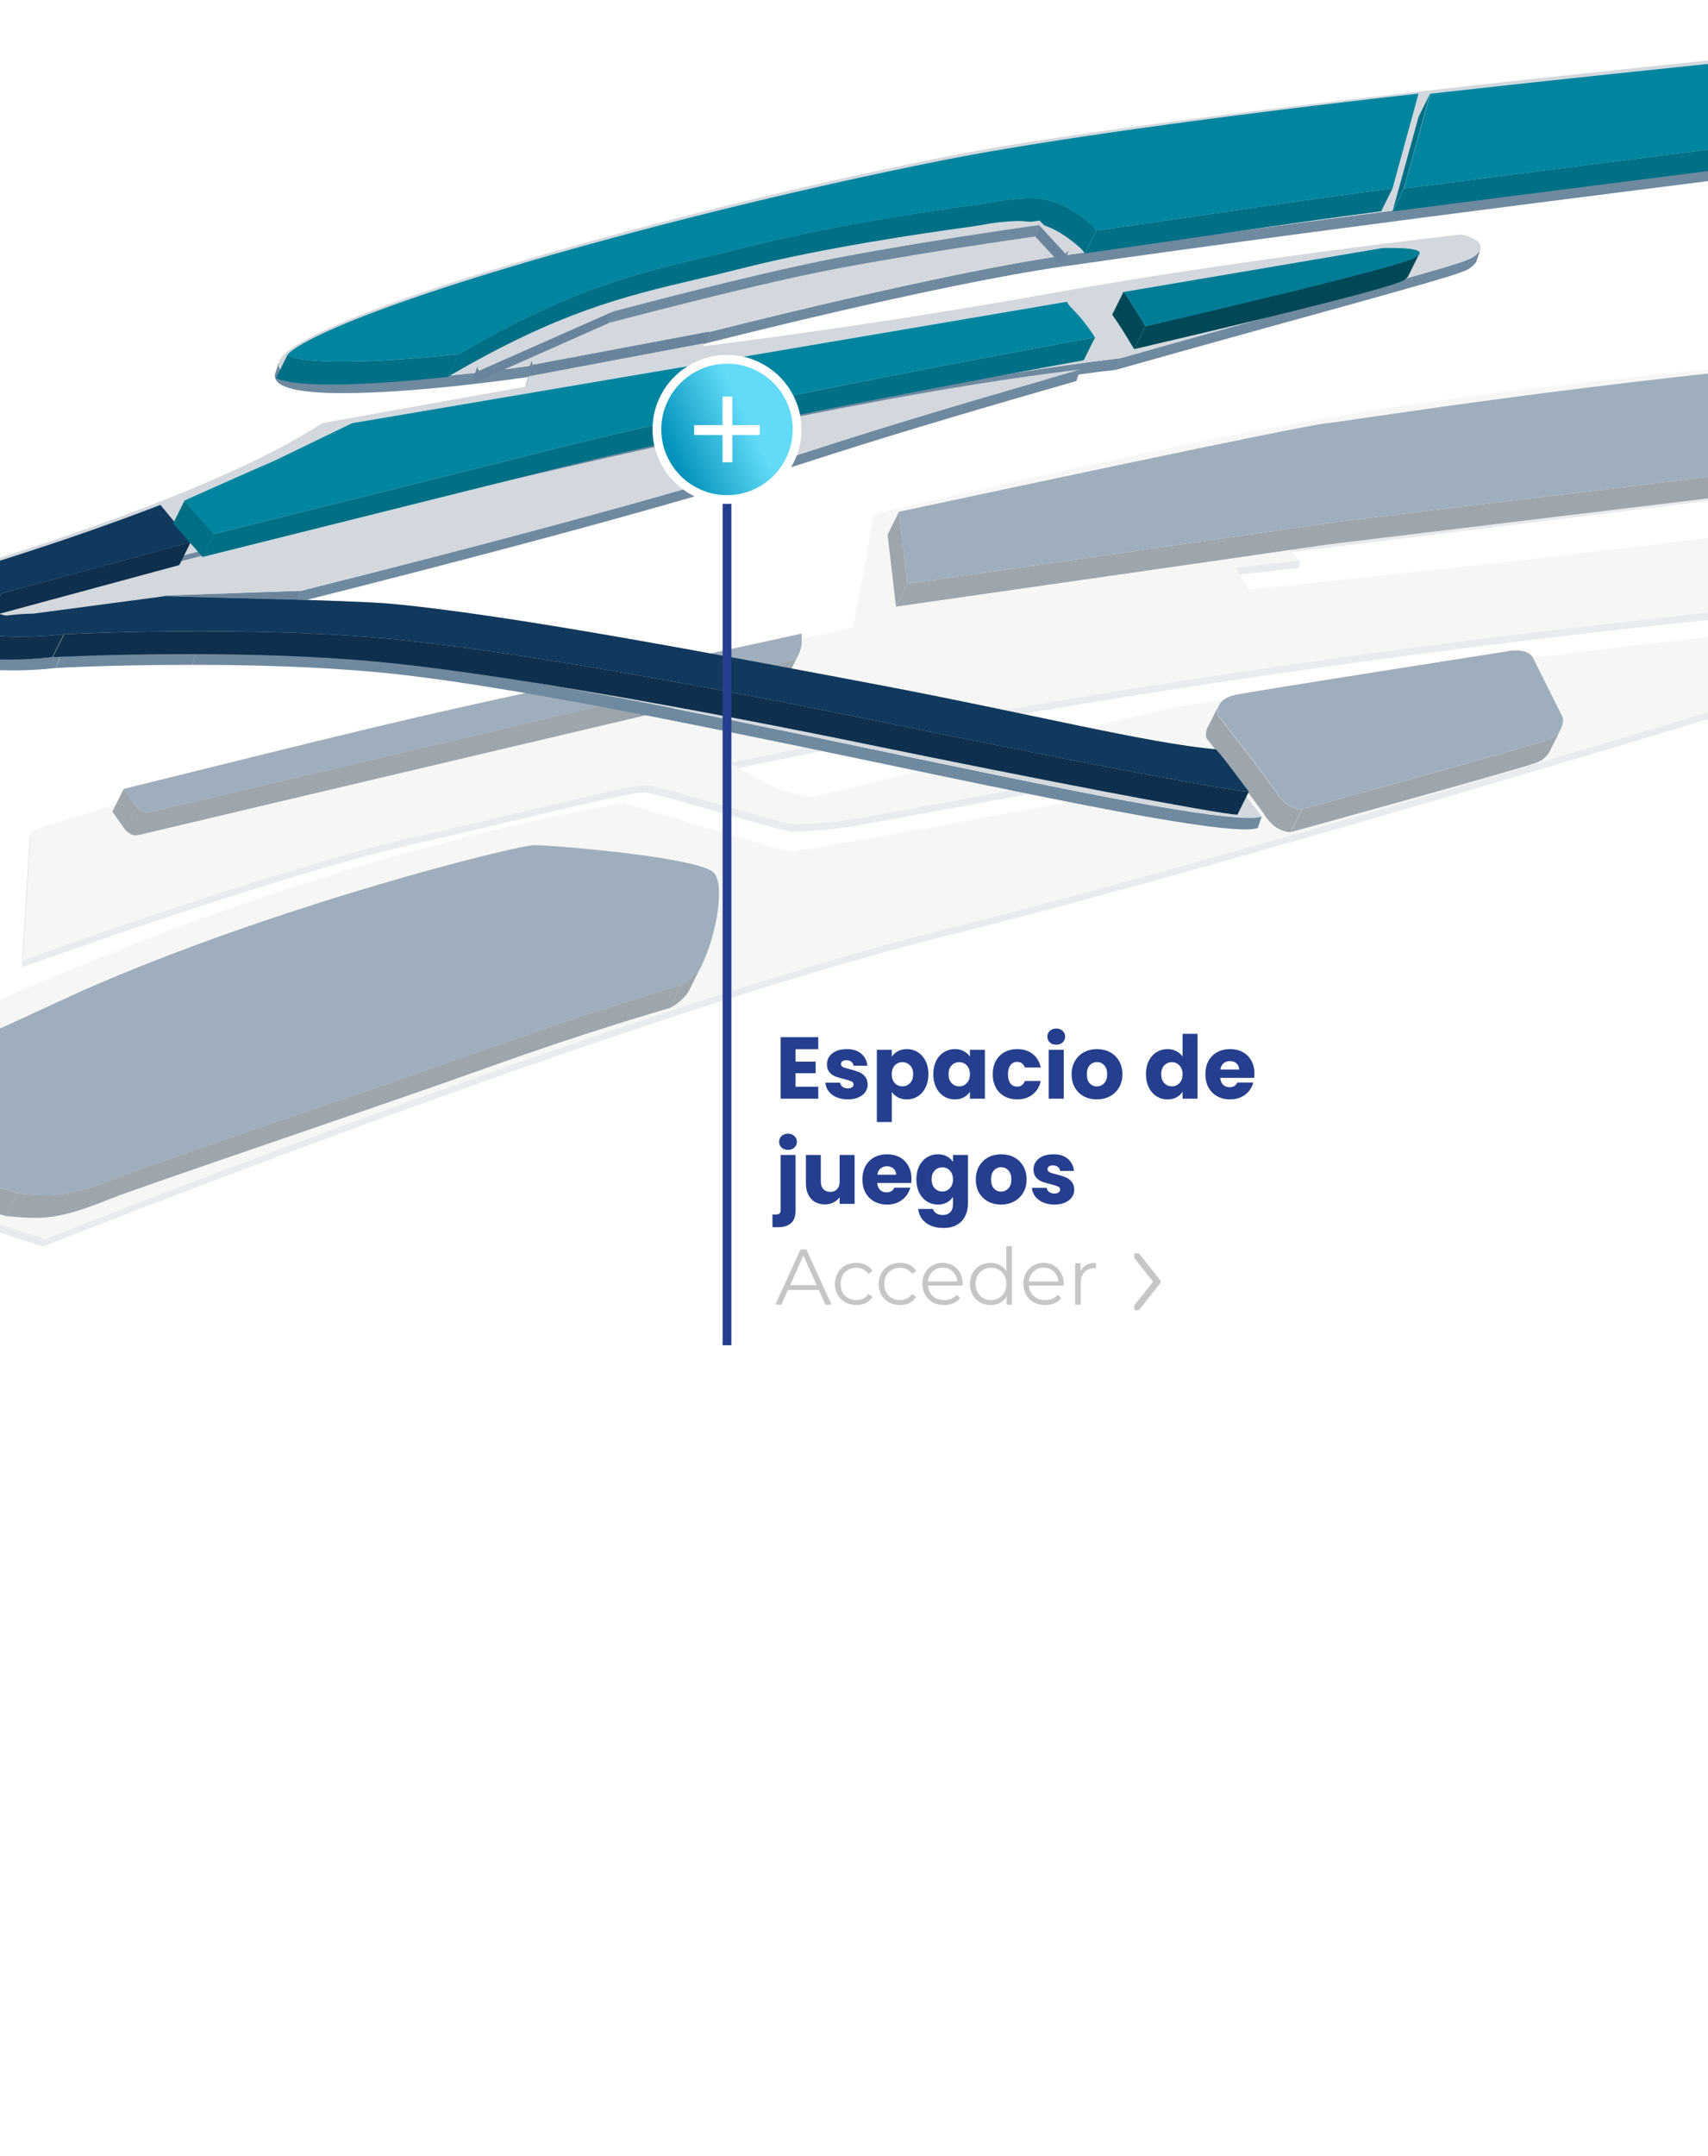 <svg width="390" height="492" viewBox="0 0 390 492" fill="none" xmlns="http://www.w3.org/2000/svg">
<rect width="390" height="492" fill="white"/>
<g clip-path="url(#clip0_343_75522)">
<g opacity="0.4">
<path d="M567.65 90.77L567.21 92.51L292.9 126.251L293.33 124.501L567.65 90.77Z" fill="#C5CDD5"/>
<path d="M296.9 127.851L296.46 129.591L281.77 131.291L282.21 129.551L296.9 127.851Z" fill="#C5CDD5"/>
<path d="M195.03 143.06L194.6 144.8L199.35 119.03L199.78 117.28L195.03 143.06Z" fill="#C5CDD5"/>
<path d="M603.84 118.12L603.4 119.87C599.34 120.67 522.29 135.87 496.56 135.87C494.782 135.907 493.004 135.78 491.25 135.49C487.89 135.029 484.499 134.842 481.11 134.93C444.85 134.93 332.11 145.59 227.26 164.05L227.69 162.31C332.51 143.85 445.28 133.19 481.54 133.19C484.933 133.097 488.328 133.284 491.69 133.75C493.442 134.031 495.216 134.155 496.99 134.12C522.73 134.12 599.78 118.95 603.84 118.12" fill="#C6CFD6"/>
<path d="M279.4 176.38L278.97 178.13L275.8 173.6L276.24 171.86L279.4 176.38Z" fill="#C5CDD5"/>
<path d="M227.69 162.28L227.26 164.02C195.7 169.58 167.54 175.51 166.05 175.82L166.49 174.07C167.97 173.76 196.13 167.84 227.69 162.28Z" fill="#C6CFD6"/>
<path d="M276.23 171.86L275.8 173.6C267.03 175.43 206.24 186.45 198.98 187.83L199.41 186.09C206.67 184.71 267.46 173.69 276.23 171.86" fill="#C6CFD6"/>
<path d="M199.41 186.09L198.98 187.83C193.045 188.991 187.025 189.66 180.98 189.83L181.41 188.08C187.455 187.914 193.476 187.245 199.41 186.08" fill="#C6CFD6"/>
<path d="M181.44 188.07L181.01 189.82C177.33 189.47 150.56 181.19 147.21 180.82L147.64 179.08C150.99 179.39 177.76 187.67 181.44 188.02" fill="#C6CFD6"/>
<path d="M431.45 149.841L431.02 151.591C423.92 153.781 289.19 195.411 216.26 213.531L216.69 211.781C289.62 193.671 424.36 152.031 431.45 149.841Z" fill="#C6CFD6"/>
<path d="M147.64 179.131L147.21 180.871C142.75 180.871 123.77 185.981 94.26 192.701L94.69 190.951C124.2 184.241 143.18 179.121 147.64 179.131Z" fill="#C6CFD6"/>
<path d="M5.38 219.031L4.95 220.771L6.75 191.311L7.18 189.561L5.38 219.031Z" fill="#C5CDD5"/>
<path d="M94.69 190.95L94.26 192.7C64.4 199.49 7.92 219.7 4.94 220.77L5.38 219.03C8.38 217.96 64.83 197.74 94.69 190.95Z" fill="#C6CFD6"/>
<path d="M216.69 211.78L216.26 213.53C143.33 231.64 16.44 281.87 9.76 284.53L10.2 282.78C16.88 280.14 143.76 229.91 216.69 211.78" fill="#C6CFD6"/>
<path d="M1152.4 59L1163.58 85.49C1152.26 85.92 937.08 94.14 884.2 96.27C831.32 98.4 615.2 117.14 603.84 118.12C599.78 118.92 522.73 134.12 496.99 134.12C495.216 134.155 493.442 134.032 491.69 133.75C488.328 133.284 484.933 133.097 481.54 133.19C445.28 133.19 332.54 143.85 227.69 162.31C196.13 167.87 167.97 173.79 166.49 174.1L177.11 179.82C179.55 180.78 182.089 181.467 184.68 181.87C188.68 181.87 249.22 165.43 268.13 161.52C285.29 157.97 416.5 140.82 442.91 140.82C445.83 140.82 447.47 141.02 447.53 141.49C448.64 143.66 432.31 149.56 431.45 149.87C424.36 152.06 289.62 193.7 216.69 211.81C143.76 229.92 16.88 280.16 10.2 282.81L-59.6 259.93C-58.6 259.11 -39.32 243.49 25.3 217.53C89.92 191.57 140.01 183.71 142.64 183.3C144.38 183.83 177.54 194 180.4 194.3C184.67 194.3 274.65 177.3 279.4 176.41L276.23 171.89C267.46 173.72 206.67 184.74 199.41 186.12C193.476 187.285 187.455 187.954 181.41 188.12C177.73 187.77 150.96 179.49 147.61 179.18C143.15 179.18 124.17 184.29 94.66 191C64.8 197.79 8.32 218 5.35 219.08L7.15 189.61C10.22 188.61 68.58 170.04 104.01 162.9C139.44 155.76 192.22 143.74 195.01 143.11L199.76 117.33C203.19 116.5 268.42 100.84 311.33 94.01C409.08 78.45 537.01 75.14 543.74 74.96C546.96 74.89 608.07 73.53 644.35 73.53C654.35 73.53 662.29 73.64 666.08 73.92C687.66 74 736.38 60.78 905.97 57.92C953.2 57.13 992.74 56.84 1025.36 56.84C1115.16 56.8 1150.54 58.89 1152.4 59ZM567.13 96.32L567.64 90.77L293.33 124.5L296.89 127.85L282.2 129.59L285.07 134.53C289.07 134.13 364.72 126.53 420.19 118.77C475.66 111.01 553.88 108.14 557.99 107.98L558.77 99.45L567.13 96.37" fill="#E7EAEB"/>
<path d="M10.2 282.771L9.77 284.521L-60.04 261.631L-59.6 259.891L10.2 282.771Z" fill="#C5CDD5"/>
<path d="M278.07 163.189L275.47 168.419C275.264 167.669 275.339 166.869 275.68 166.169L278.28 160.949C277.939 161.645 277.864 162.442 278.07 163.189" fill="#091F32"/>
<path d="M356.43 166.279L353.83 171.509L356.43 166.289V166.239" fill="#092034"/>
<path d="M356.41 166.329L353.81 171.549C353.144 172.755 352.042 173.66 350.73 174.079C346.73 175.599 297.29 189.189 294.73 189.899L297.33 184.669C299.93 183.959 349.33 170.369 353.33 168.849C354.64 168.433 355.742 167.531 356.41 166.329" fill="#091F32"/>
<path d="M297.29 184.67L294.69 189.9C294.02 189.9 291.05 189.72 288.69 185.9C287.51 183.96 276.04 169.17 275.43 168.39L278.03 163.16C278.64 163.94 290.12 178.73 291.3 180.67C293.62 184.46 296.59 184.67 297.25 184.67" fill="#091F32"/>
<path d="M346.17 148.44C347.74 148.44 349.59 148.83 350.25 150.55L356.87 163.79C356.87 163.97 357.38 167.34 353.33 168.85C349.28 170.36 299.89 183.96 297.33 184.67C296.67 184.67 293.7 184.49 291.38 180.67C290.2 178.73 278.72 163.94 278.11 163.16C278.11 162.99 277.11 159.65 282.11 158.57C285.93 157.75 340.88 149.15 343.77 148.7C344.557 148.522 345.363 148.434 346.17 148.44V148.44Z" fill="#0F3557"/>
<path d="M31.17 184.12L28.57 189.35L25.65 185.23L28.26 180L31.17 184.12Z" fill="#091E31"/>
<path d="M182.43 149.17L179.83 154.39L182.43 149.17Z" fill="#092034"/>
<path d="M182.41 149.21L179.81 154.43C179.618 154.854 179.33 155.227 178.969 155.52C178.608 155.813 178.184 156.019 177.73 156.12C174.64 156.79 52.55 185.59 32.64 190.33C32.075 190.488 31.495 190.585 30.91 190.62C30.626 190.614 30.345 190.56 30.08 190.46C29.51 190.181 28.992 189.805 28.55 189.35L31.15 184.12C31.591 184.576 32.109 184.952 32.68 185.23C32.949 185.33 33.233 185.384 33.52 185.39C34.102 185.36 34.679 185.262 35.24 185.1C55.13 180.41 177.24 151.57 180.31 150.9C180.764 150.799 181.188 150.593 181.549 150.3C181.91 150.007 182.198 149.634 182.39 149.21" fill="#091F32"/>
<path d="M183.04 144.59C183.04 144.87 183.66 150.19 180.33 150.93C177.27 151.6 55.15 180.44 35.26 185.13C34.7 185.292 34.123 185.389 33.54 185.42C33.253 185.414 32.969 185.36 32.7 185.26C32.13 184.981 31.612 184.606 31.17 184.15L28.25 180.03C49.88 174.72 81.4 166.73 104.09 161.66C128.76 156.1 164.54 148.72 183.04 144.59Z" fill="#0F3557"/>
<path d="M599.75 83.481L597.14 88.7C582.49 90.47 304.14 124.1 303.33 124.23C297.72 125.08 209.24 137.78 204.58 138.44L207.19 133.22C211.84 132.55 300.33 119.85 305.93 119C306.75 118.88 585.1 85.251 599.75 83.481" fill="#091F32"/>
<path d="M207.19 133.22L204.59 138.45L202.67 122.03L205.27 116.8L207.19 133.22Z" fill="#091E31"/>
<path d="M598.38 72.33C598.8 72.33 602.65 72.47 603.05 77.9C603.45 83.33 599.93 83.48 599.75 83.48C585.1 85.25 306.75 118.88 305.93 119C300.33 119.85 211.84 132.55 207.19 133.22L205.26 116.8C209.94 115.8 298.79 96.74 303.12 96.57C305.28 96.48 365.07 86.74 430.34 81.36C510.27 74.78 593.98 72.46 598.38 72.33Z" fill="#0F3557"/>
<path d="M159.97 220.76L157.37 225.99L159.97 220.77" fill="#092034"/>
<path d="M159.96 220.78L157.36 226C156.17 228.33 153.13 230 152.97 230L155.57 224.77C155.73 224.69 158.77 223.06 159.96 220.77" fill="#091F32"/>
<path d="M155.57 224.81L152.97 230.04C152.04 230.31 134.45 235.32 111.69 243.5C88.93 251.68 31.69 270.95 25.41 273.5C16.83 276.98 12.51 277.93 7.89 277.93C5.89 277.93 3.89 277.75 1.37 277.52L3.97 272.3C6.45 272.53 8.5 272.7 10.5 272.7C15.12 272.7 19.43 271.7 28.01 268.27C34.29 265.72 91.54 246.44 114.29 238.27C137.04 230.1 154.65 225.07 155.57 224.8" fill="#091F32"/>
<path d="M3.97 272.31L1.37 277.54L-39.17 265.07L-36.57 259.84L3.97 272.31Z" fill="#091E31"/>
<path d="M121.91 192.88C126.79 192.88 159.22 195.64 162.91 199.08C165.69 201.7 163.56 213.74 160 220.76C158.82 223.1 155.76 224.76 155.6 224.81C154.68 225.08 137.08 230.1 114.32 238.28C91.56 246.46 34.32 265.73 28.04 268.28C19.46 271.76 15.15 272.71 10.53 272.71C8.53 272.71 6.48 272.54 4 272.31L-36.54 259.84C-36.97 259.7 -45.18 256.97 -35.81 251.59C-31.81 249.25 16.46 227.16 19 226C63.87 206.3 117.85 192.95 121.91 192.88Z" fill="#0F3557"/>
</g>
<path d="M603.85 3.189L602.98 5.809C594.86 7.229 440.62 34.27 413.4 38.249C397.16 40.62 314.4 50.529 242.56 60.839L243.43 58.219C315.29 47.91 398.03 37.999 414.27 35.63C441.49 31.63 595.73 4.629 603.85 3.189Z" fill="#6F899F"/>
<path d="M338.05 56.899L337.18 59.509C337.15 59.614 337.106 59.715 337.05 59.809L337.93 57.189C337.977 57.096 338.017 56.999 338.05 56.899" fill="#758DA3"/>
<path d="M337.93 57.19L337.05 59.809C336.301 60.824 335.251 61.576 334.05 61.959C329.64 63.859 294.39 73.2 254.87 84.379L255.75 81.76C295.27 70.579 330.51 61.239 334.92 59.339C336.121 58.956 337.171 58.203 337.92 57.19" fill="#6F899F"/>
<path d="M243.43 58.22L242.56 60.84C213.64 65 162.64 77.98 160 78.66L160.87 76.04C163.55 75.36 214.5 62.38 243.43 58.22Z" fill="#6F899F"/>
<path d="M120.14 88.28L119.27 90.9L120.65 86.03L121.52 83.42L120.14 88.28Z" fill="#6A849C"/>
<path d="M121.52 83.41L120.65 86.03C119.39 86.22 95.43 89.72 78.29 89.72C69.29 89.72 62.48 88.72 62.77 85.58C62.783 85.444 62.81 85.31 62.85 85.18L63.73 82.56C63.681 82.691 63.651 82.829 63.64 82.97C63.35 86.08 70.14 87.1 79.16 87.1C96.31 87.1 120.26 83.6 121.52 83.41" fill="#6F899F"/>
<path d="M246.64 84.34L245.77 86.96L237.66 89.29C219.09 94.64 200.45 100.21 184.33 105.45C154.22 115.24 106.01 127.86 67.86 137.45L68.73 134.83C106.89 125.27 155.09 112.65 185.2 102.83C201.32 97.59 219.96 92.01 238.53 86.67L246.64 84.33" fill="#6F899F"/>
<path d="M68.77 134.81L67.9 137.42L35.68 138.54L36.55 135.92L68.77 134.81Z" fill="#6A849C"/>
<path d="M288.07 186.369L287.2 188.979C286.251 189.208 285.275 189.305 284.3 189.269C261.02 189.269 138.88 158.339 86.62 153.449C72.29 152.109 56.88 151.719 43.87 151.719L44.74 149.109C57.74 149.109 73.17 149.489 87.49 150.829C139.75 155.719 261.89 186.649 285.17 186.649C286.145 186.683 287.12 186.589 288.07 186.369" fill="#6F899F"/>
<path d="M255.79 81.76L254.91 84.38C168.37 94.52 5.72 138.47 -1.61 140.51L-0.74 137.9C6.59 135.9 169.26 91.9 255.79 81.76Z" fill="#6F899F"/>
<path d="M44.74 149.109L43.87 151.719C26.13 151.719 13.51 152.399 12.87 152.439L13.74 149.819C14.41 149.819 27.03 149.109 44.74 149.109" fill="#6F899F"/>
<path d="M1015.38 -34.57C1016.05 -34.51 1028.7 -33.44 1028.26 -28.8C1027.57 -21.29 1004.13 -21.35 1002.9 -21.36C992.99 -20.92 804.63 -12.57 718.69 -4.97C632.75 2.63 605.3 3.16 603.85 3.19C595.73 4.59 441.49 31.65 414.27 35.59C398.03 37.96 315.27 47.87 243.43 58.18C214.5 62.34 163.55 75.32 160.87 76L160.6 79C162.43 78.78 197.24 74.6 240.24 66.89C283.24 59.18 331.15 53.79 333.64 53.5C338.52 54.56 340.03 57.14 334.93 59.34C330.52 61.24 295.28 70.58 255.76 81.76C169.21 91.9 6.56 135.86 -0.77 137.9C8.08 138.03 160.6 94.45 246.64 84.34L238.53 86.68C219.96 92.02 201.32 97.6 185.2 102.84C155.09 112.62 106.89 125.24 68.73 134.84L36.52 135.96C45.66 136.27 79.87 136.96 88.68 137.75C140.9 142.59 252.04 172.59 274.42 172.59C275.395 172.624 276.371 172.526 277.32 172.3L288.07 186.3C287.12 186.519 286.145 186.613 285.17 186.58C261.89 186.58 139.75 155.65 87.49 150.76C73.17 149.42 57.76 149.04 44.74 149.04C27 149.04 14.38 149.72 13.74 149.75C10.421 150.132 7.081 150.315 3.74 150.3C-2.8 150.3 -11.16 149.57 -16.79 146.44C-33.42 137.15 -11.08 130.62 -9.91 130.28C-7.03 129.44 47.65 113.54 73.57 96.57L120.15 88.21L121.53 83.34C120.27 83.53 96.32 87.03 79.17 87.03C70.17 87.03 63.36 86.03 63.65 82.9C64.49 73.84 145.88 49.69 216.3 35.69C286.72 21.69 534.3 -0.02 547.3 -1.16C549.3 -1.22 586.85 -2.43 635.3 -17.4C674.73 -29.59 784.97 -32.08 854.3 -34.72C877.02 -35.57 902.13 -35.86 925.63 -35.86C940.12 -35.86 954 -35.75 966.32 -35.6C995.07 -35.17 1014.36 -34.6 1015.38 -34.57ZM966.23 -30.77L965.37 -32.88C963.27 -32.88 848.91 -30.61 769.02 -25.13C688.87 -19.64 630.21 -13.13 629.65 -13.06L635.38 -11.72C635.94 -11.77 689.11 -17.06 769.23 -22.54C848.93 -28 963.97 -30.77 966.23 -30.77" fill="#D2D8DD"/>
<path d="M13.71 149.82L12.84 152.44C9.521 152.822 6.181 153.005 2.84 152.99C-3.7 152.99 -12.06 152.26 -17.69 149.12L-16.82 146.51C-11.19 149.64 -2.82 150.37 3.71 150.37C7.051 150.385 10.391 150.202 13.71 149.82" fill="#6F899F"/>
<path d="M285.17 180.7L282.57 185.93L285.17 180.7Z" fill="#0E304E"/>
<path d="M43.54 123.729L40.94 128.96L-2.26 140.649L0.34 135.429L43.54 123.729Z" fill="#0E2F4E"/>
<path d="M285.15 180.68L282.55 185.91C278.72 185.91 234.67 177.39 199.7 170.2C156.83 161.37 111.83 153.4 86.04 151C71.66 149.66 56.12 149.27 43.04 149.27C25.46 149.27 12.23 149.96 12.04 149.98L14.64 144.75C14.88 144.75 28.11 144.04 45.64 144.04C58.76 144.04 74.31 144.43 88.69 145.77C114.48 148.17 159.48 156.15 202.34 164.97C237.34 172.17 281.34 180.68 285.19 180.68" fill="#0E304E"/>
<path d="M0.34 135.42L-2.26 140.65C-3.334 141.163 -4.267 141.928 -4.98 142.88L-2.37 137.65C-1.66 136.699 -0.73 135.934 0.34 135.42" fill="#0E304E"/>
<path d="M14.55 144.749L11.95 149.979C8.682 150.338 5.398 150.518 2.11 150.519C0 150.519 -2.32 150.439 -4.65 150.219C-9.93 149.729 -14.1 148.649 -17.06 147.019C-20.02 145.389 -21.79 143.639 -21.66 142.459C-21.625 142.226 -21.554 142 -21.45 141.789L-18.85 136.569C-18.954 136.777 -19.025 137 -19.06 137.229C-19.18 138.409 -17.47 140.119 -14.46 141.789C-11.45 143.459 -7.33 144.499 -2.04 144.989C0.29 145.209 2.6 145.289 4.72 145.289C8.004 145.294 11.286 145.114 14.55 144.749Z" fill="#0E304E"/>
<path d="M277.57 170.99C277.97 170.99 284.8 180.21 285.15 180.68C281.32 180.68 237.28 172.17 202.3 164.97C159.44 156.15 114.44 148.17 88.65 145.77C74.27 144.43 58.72 144.04 45.6 144.04C28.02 144.04 14.79 144.74 14.6 144.75C11.336 145.114 8.054 145.295 4.77 145.29C2.65 145.29 0.34 145.21 -1.99 144.99C-7.28 144.5 -11.45 143.43 -14.41 141.79C-17.37 140.15 -19.13 138.41 -19.01 137.23C-18.75 134.8 -12.51 131.71 -8.12 130.42C-7.9 130.36 14.01 123.97 36.63 115.22L43.63 123.73L0.43 135.42C0.08 135.6 -6.47 138.98 1.43 140.49C3.483 140.217 5.55 140.067 7.62 140.04L37.76 136.04C40.23 136.12 44.36 136.23 49.26 136.35C62.74 136.69 83.11 137.21 89.48 137.8C115.88 140.26 161.71 148.93 202.14 156.58C235.98 163.04 262 169.59 277.57 170.99Z" fill="#10395D"/>
<path d="M161.95 75.66L161.08 78.27L120.75 85.86L121.62 83.24L161.95 75.66Z" fill="#6A849C"/>
<path d="M121.62 83.24L120.75 85.86L120.56 84.88L121.43 82.26L121.62 83.24Z" fill="#6A849C"/>
<path d="M161.76 74.68L161.95 75.66L121.62 83.24L121.43 82.26L161.76 74.68Z" fill="#D2D8DD"/>
<path d="M317.97 42.99L315.37 48.22C293.02 51.13 270.97 54.55 247.71 57.83L250.31 52.61C273.57 49.32 295.62 45.9 317.97 42.99Z" fill="#007087"/>
<path d="M250.31 52.59L247.71 57.81C247.362 57.304 246.955 56.841 246.5 56.43C242.29 52.74 238.5 50.91 234.27 50.52C233.62 50.46 232.98 50.43 232.34 50.43C229.607 50.513 226.885 50.814 224.2 51.33C222.85 51.55 221.4 51.78 219.84 51.99C210.84 53.22 187.94 56.56 169.84 61.13C166.21 62.06 162.79 62.86 159.49 63.64C142.4 67.64 127.62 71.16 102.26 85.99L104.86 80.76C130.22 65.93 145 62.44 162.09 58.41C165.39 57.63 168.81 56.83 172.45 55.91C190.52 51.33 213.45 47.99 222.45 46.77C224.01 46.55 225.45 46.32 226.82 46.11C229.501 45.594 232.22 45.293 234.95 45.21C235.6 45.21 236.24 45.21 236.88 45.29C241.14 45.69 244.88 47.51 249.12 51.21C249.577 51.617 249.98 52.081 250.32 52.59" fill="#007087"/>
<path d="M104.88 80.78L102.28 86.01C94.17 86.89 83.95 87.76 75.69 87.76C73.15 87.76 70.79 87.68 68.74 87.49C65.15 87.15 63.63 86.58 63.02 86.26L65.62 81.03C66.23 81.36 67.75 81.93 71.34 82.26C73.39 82.45 75.75 82.53 78.34 82.53C86.59 82.53 96.81 81.66 104.92 80.78" fill="#007087"/>
<path d="M215.57 36.52C237.83 32.11 277.42 26.57 323.9 21.36L317.97 42.99C295.62 45.9 273.57 49.32 250.31 52.61C249.97 52.101 249.567 51.637 249.11 51.23C244.9 47.53 241.11 45.71 236.87 45.31C236.23 45.25 235.59 45.23 234.94 45.23C232.21 45.313 229.492 45.614 226.81 46.13C225.45 46.34 224 46.57 222.44 46.79C213.44 48.01 190.54 51.35 172.44 55.93C168.8 56.85 165.38 57.65 162.08 58.43C144.99 62.43 130.21 65.95 104.85 80.78C96.74 81.66 86.52 82.53 78.27 82.53C75.72 82.53 73.36 82.45 71.27 82.26C67.68 81.93 66.16 81.36 65.55 81.03C67.55 78.53 79.91 71.96 115.47 61.24C145.12 52.33 182.52 43.08 215.57 36.52Z" fill="#0085A0"/>
<path d="M560.73 6.03L558.13 11.25C508.84 19.82 428.52 33.7 410.23 36.37C404.79 37.16 391.95 38.79 374.23 41.04C358.57 43.04 339.08 45.5 318 48.25L320.6 43.02C341.68 40.27 361.17 37.8 376.83 35.82C394.6 33.56 407.43 31.93 412.83 31.14C431.13 28.48 511.45 14.59 560.73 6.03Z" fill="#007087"/>
<path d="M320.56 43.02L317.96 48.25L323.93 26.62L326.53 21.39L320.56 43.02Z" fill="#006F86"/>
<path d="M551.08 -0.58C553.25 0.66 555.51 2.1 557.8 3.73C558.823 4.436 559.802 5.204 560.73 6.03C511.45 14.59 431.13 28.48 412.83 31.14C407.39 31.93 394.56 33.56 376.83 35.82C361.17 37.82 341.68 40.27 320.6 43.02L326.6 21.39C424.06 10.45 542.47 0.03 546.22 -0.3C546.53 -0.31 548.23 -0.41 551.08 -0.58Z" fill="#0085A0"/>
<path d="M250.05 76.99L247.44 82.22C231.85 85.05 166.64 97.01 128.64 106.51L46.23 127.11L48.831 121.88L131.24 101.29C169.24 91.79 234.42 79.82 250.02 76.99" fill="#007087"/>
<path d="M48.87 121.88L46.26 127.11L39.53 119.48L42.13 114.26L48.87 121.88Z" fill="#006F86"/>
<path d="M243.64 68.87C243.845 69.337 244.141 69.758 244.51 70.11C246.59 72.195 248.434 74.502 250.01 76.99C234.41 79.82 169.2 91.79 131.23 101.29L48.82 121.88L42.08 114.25C42.84 113.92 57.19 107.48 62.61 105.18L80.38 96.59L243.64 68.87Z" fill="#0085A0"/>
<path d="M324.09 57.87L321.49 63.1L324.09 57.88" fill="#004B5A"/>
<path d="M324.08 57.9L321.48 63.12C321.136 63.564 320.68 63.909 320.16 64.12C315.87 66.29 276.02 75.7 258.95 79.68L261.55 74.45C278.62 70.45 318.47 61.06 322.76 58.9C323.278 58.684 323.732 58.34 324.08 57.9Z" fill="#004857"/>
<path d="M261.55 74.42L258.95 79.65C257.35 76.99 255.77 74.32 253.95 71.81L256.55 66.58C258.37 69.1 259.94 71.76 261.55 74.42Z" fill="#004857"/>
<path d="M317.64 56.59C320.96 56.59 326.88 56.86 322.8 58.92C318.51 61.08 278.66 70.5 261.59 74.47C259.99 71.81 258.42 69.15 256.59 66.63L315.59 56.63C315.59 56.63 316.44 56.59 317.64 56.59Z" fill="#007D96"/>
<path d="M244 57.18L243.13 59.8L242.4 60.48L243.27 57.86L244 57.18Z" fill="#6A859C"/>
<path d="M243.27 57.86L242.4 60.48L236.38 53.97L237.26 51.36L243.27 57.86Z" fill="#6A849C"/>
<path d="M237.25 51.35L236.38 53.97C233.51 54.37 207.68 58.04 189.1 61.69C169.5 65.53 139.26 73.69 138.95 73.69L139.82 71.08C140.13 71 170.38 62.86 189.97 59.02C208.55 55.38 234.38 51.71 237.25 51.3" fill="#6F899F"/>
<path d="M139.83 71.13L138.96 73.75L108.5 87.24L109.37 84.62L139.83 71.13Z" fill="#6A849C"/>
<path d="M109.37 84.62L108.5 87.24L108.09 86.32L108.97 83.7L109.37 84.62Z" fill="#6A849C"/>
<path d="M237.37 50.33L244 57.18L243.27 57.86L237.27 51.35C234.4 51.76 208.57 55.43 189.99 59.07C170.4 62.91 140.15 71.07 139.84 71.13L109.37 84.59L108.96 83.67L139.49 70.16C139.87 70.05 170.15 61.91 189.78 58.06C209.41 54.21 237.09 50.37 237.37 50.33Z" fill="#D2D8DD"/>
</g>
<path d="M166 105L166 307" stroke="#253F8E" stroke-width="2"/>
<path d="M181.66 239.437V242.277H186.24V244.917H181.66V247.997H186.84V250.737H178.24V236.697H186.84V239.437H181.66ZM193.6 250.897C192.627 250.897 191.76 250.731 191 250.397C190.24 250.064 189.64 249.611 189.2 249.037C188.76 248.451 188.514 247.797 188.46 247.077H191.84C191.88 247.464 192.06 247.777 192.38 248.017C192.7 248.257 193.094 248.377 193.56 248.377C193.987 248.377 194.314 248.297 194.54 248.137C194.78 247.964 194.9 247.744 194.9 247.477C194.9 247.157 194.734 246.924 194.4 246.777C194.067 246.617 193.527 246.444 192.78 246.257C191.98 246.071 191.314 245.877 190.78 245.677C190.247 245.464 189.787 245.137 189.4 244.697C189.014 244.244 188.82 243.637 188.82 242.877C188.82 242.237 188.994 241.657 189.34 241.137C189.7 240.604 190.22 240.184 190.9 239.877C191.594 239.571 192.414 239.417 193.36 239.417C194.76 239.417 195.86 239.764 196.66 240.457C197.474 241.151 197.94 242.071 198.06 243.217H194.9C194.847 242.831 194.674 242.524 194.38 242.297C194.1 242.071 193.727 241.957 193.26 241.957C192.86 241.957 192.554 242.037 192.34 242.197C192.127 242.344 192.02 242.551 192.02 242.817C192.02 243.137 192.187 243.377 192.52 243.537C192.867 243.697 193.4 243.857 194.12 244.017C194.947 244.231 195.62 244.444 196.14 244.657C196.66 244.857 197.114 245.191 197.5 245.657C197.9 246.111 198.107 246.724 198.12 247.497C198.12 248.151 197.934 248.737 197.56 249.257C197.2 249.764 196.674 250.164 195.98 250.457C195.3 250.751 194.507 250.897 193.6 250.897ZM203.633 241.157C203.966 240.637 204.426 240.217 205.013 239.897C205.599 239.577 206.286 239.417 207.073 239.417C207.993 239.417 208.826 239.651 209.573 240.117C210.319 240.584 210.906 241.251 211.333 242.117C211.773 242.984 211.993 243.991 211.993 245.137C211.993 246.284 211.773 247.297 211.333 248.177C210.906 249.044 210.319 249.717 209.573 250.197C208.826 250.664 207.993 250.897 207.073 250.897C206.299 250.897 205.613 250.737 205.013 250.417C204.426 250.097 203.966 249.684 203.633 249.177V256.057H200.213V239.577H203.633V241.157ZM208.513 245.137C208.513 244.284 208.273 243.617 207.793 243.137C207.326 242.644 206.746 242.397 206.053 242.397C205.373 242.397 204.793 242.644 204.313 243.137C203.846 243.631 203.613 244.304 203.613 245.157C203.613 246.011 203.846 246.684 204.313 247.177C204.793 247.671 205.373 247.917 206.053 247.917C206.733 247.917 207.313 247.671 207.793 247.177C208.273 246.671 208.513 245.991 208.513 245.137ZM213.107 245.137C213.107 243.991 213.32 242.984 213.747 242.117C214.187 241.251 214.78 240.584 215.527 240.117C216.274 239.651 217.107 239.417 218.027 239.417C218.814 239.417 219.5 239.577 220.087 239.897C220.687 240.217 221.147 240.637 221.467 241.157V239.577H224.887V250.737H221.467V249.157C221.134 249.677 220.667 250.097 220.067 250.417C219.48 250.737 218.794 250.897 218.007 250.897C217.1 250.897 216.274 250.664 215.527 250.197C214.78 249.717 214.187 249.044 213.747 248.177C213.32 247.297 213.107 246.284 213.107 245.137ZM221.467 245.157C221.467 244.304 221.227 243.631 220.747 243.137C220.28 242.644 219.707 242.397 219.027 242.397C218.347 242.397 217.767 242.644 217.287 243.137C216.82 243.617 216.587 244.284 216.587 245.137C216.587 245.991 216.82 246.671 217.287 247.177C217.767 247.671 218.347 247.917 219.027 247.917C219.707 247.917 220.28 247.671 220.747 247.177C221.227 246.684 221.467 246.011 221.467 245.157ZM226.681 245.157C226.681 243.997 226.914 242.984 227.381 242.117C227.861 241.251 228.521 240.584 229.361 240.117C230.214 239.651 231.188 239.417 232.281 239.417C233.681 239.417 234.848 239.784 235.781 240.517C236.728 241.251 237.348 242.284 237.641 243.617H234.001C233.694 242.764 233.101 242.337 232.221 242.337C231.594 242.337 231.094 242.584 230.721 243.077C230.348 243.557 230.161 244.251 230.161 245.157C230.161 246.064 230.348 246.764 230.721 247.257C231.094 247.737 231.594 247.977 232.221 247.977C233.101 247.977 233.694 247.551 234.001 246.697H237.641C237.348 248.004 236.728 249.031 235.781 249.777C234.834 250.524 233.668 250.897 232.281 250.897C231.188 250.897 230.214 250.664 229.361 250.197C228.521 249.731 227.861 249.064 227.381 248.197C226.914 247.331 226.681 246.317 226.681 245.157ZM241.19 238.417C240.59 238.417 240.097 238.244 239.71 237.897C239.337 237.537 239.15 237.097 239.15 236.577C239.15 236.044 239.337 235.604 239.71 235.257C240.097 234.897 240.59 234.717 241.19 234.717C241.777 234.717 242.257 234.897 242.63 235.257C243.017 235.604 243.21 236.044 243.21 236.577C243.21 237.097 243.017 237.537 242.63 237.897C242.257 238.244 241.777 238.417 241.19 238.417ZM242.89 239.577V250.737H239.47V239.577H242.89ZM250.449 250.897C249.356 250.897 248.369 250.664 247.489 250.197C246.622 249.731 245.936 249.064 245.429 248.197C244.936 247.331 244.689 246.317 244.689 245.157C244.689 244.011 244.942 243.004 245.449 242.137C245.956 241.257 246.649 240.584 247.529 240.117C248.409 239.651 249.396 239.417 250.489 239.417C251.582 239.417 252.569 239.651 253.449 240.117C254.329 240.584 255.022 241.257 255.529 242.137C256.036 243.004 256.289 244.011 256.289 245.157C256.289 246.304 256.029 247.317 255.509 248.197C255.002 249.064 254.302 249.731 253.409 250.197C252.529 250.664 251.542 250.897 250.449 250.897ZM250.449 247.937C251.102 247.937 251.656 247.697 252.109 247.217C252.576 246.737 252.809 246.051 252.809 245.157C252.809 244.264 252.582 243.577 252.129 243.097C251.689 242.617 251.142 242.377 250.489 242.377C249.822 242.377 249.269 242.617 248.829 243.097C248.389 243.564 248.169 244.251 248.169 245.157C248.169 246.051 248.382 246.737 248.809 247.217C249.249 247.697 249.796 247.937 250.449 247.937ZM261.662 245.137C261.662 243.991 261.875 242.984 262.302 242.117C262.742 241.251 263.335 240.584 264.082 240.117C264.828 239.651 265.662 239.417 266.582 239.417C267.315 239.417 267.982 239.571 268.582 239.877C269.195 240.184 269.675 240.597 270.022 241.117V235.937H273.442V250.737H270.022V249.137C269.702 249.671 269.242 250.097 268.642 250.417C268.055 250.737 267.368 250.897 266.582 250.897C265.662 250.897 264.828 250.664 264.082 250.197C263.335 249.717 262.742 249.044 262.302 248.177C261.875 247.297 261.662 246.284 261.662 245.137ZM270.022 245.157C270.022 244.304 269.782 243.631 269.302 243.137C268.835 242.644 268.262 242.397 267.582 242.397C266.902 242.397 266.322 242.644 265.842 243.137C265.375 243.617 265.142 244.284 265.142 245.137C265.142 245.991 265.375 246.671 265.842 247.177C266.322 247.671 266.902 247.917 267.582 247.917C268.262 247.917 268.835 247.671 269.302 247.177C269.782 246.684 270.022 246.011 270.022 245.157ZM286.436 244.977C286.436 245.297 286.416 245.631 286.376 245.977H278.636C278.689 246.671 278.909 247.204 279.296 247.577C279.696 247.937 280.182 248.117 280.756 248.117C281.609 248.117 282.202 247.757 282.536 247.037H286.176C285.989 247.771 285.649 248.431 285.156 249.017C284.676 249.604 284.069 250.064 283.336 250.397C282.602 250.731 281.782 250.897 280.876 250.897C279.782 250.897 278.809 250.664 277.956 250.197C277.102 249.731 276.436 249.064 275.956 248.197C275.476 247.331 275.236 246.317 275.236 245.157C275.236 243.997 275.469 242.984 275.936 242.117C276.416 241.251 277.082 240.584 277.936 240.117C278.789 239.651 279.769 239.417 280.876 239.417C281.956 239.417 282.916 239.644 283.756 240.097C284.596 240.551 285.249 241.197 285.716 242.037C286.196 242.877 286.436 243.857 286.436 244.977ZM282.936 244.077C282.936 243.491 282.736 243.024 282.336 242.677C281.936 242.331 281.436 242.157 280.836 242.157C280.262 242.157 279.776 242.324 279.376 242.657C278.989 242.991 278.749 243.464 278.656 244.077H282.936ZM179.94 262.417C179.34 262.417 178.847 262.244 178.46 261.897C178.087 261.537 177.9 261.097 177.9 260.577C177.9 260.044 178.087 259.604 178.46 259.257C178.847 258.897 179.34 258.717 179.94 258.717C180.527 258.717 181.007 258.897 181.38 259.257C181.767 259.604 181.96 260.044 181.96 260.577C181.96 261.097 181.767 261.537 181.38 261.897C181.007 262.244 180.527 262.417 179.94 262.417ZM181.66 276.177C181.66 277.551 181.313 278.537 180.62 279.137C179.927 279.751 178.96 280.057 177.72 280.057H176.38V277.157H177.2C177.573 277.157 177.84 277.084 178 276.937C178.16 276.791 178.24 276.551 178.24 276.217V263.577H181.66V276.177ZM195.139 263.577V274.737H191.719V273.217C191.372 273.711 190.899 274.111 190.299 274.417C189.712 274.711 189.059 274.857 188.339 274.857C187.486 274.857 186.732 274.671 186.079 274.297C185.426 273.911 184.919 273.357 184.559 272.637C184.199 271.917 184.019 271.071 184.019 270.097V263.577H187.419V269.637C187.419 270.384 187.612 270.964 187.999 271.377C188.386 271.791 188.906 271.997 189.559 271.997C190.226 271.997 190.752 271.791 191.139 271.377C191.526 270.964 191.719 270.384 191.719 269.637V263.577H195.139ZM208.115 268.977C208.115 269.297 208.095 269.631 208.055 269.977H200.315C200.369 270.671 200.589 271.204 200.975 271.577C201.375 271.937 201.862 272.117 202.435 272.117C203.289 272.117 203.882 271.757 204.215 271.037H207.855C207.669 271.771 207.329 272.431 206.835 273.017C206.355 273.604 205.749 274.064 205.015 274.397C204.282 274.731 203.462 274.897 202.555 274.897C201.462 274.897 200.489 274.664 199.635 274.197C198.782 273.731 198.115 273.064 197.635 272.197C197.155 271.331 196.915 270.317 196.915 269.157C196.915 267.997 197.149 266.984 197.615 266.117C198.095 265.251 198.762 264.584 199.615 264.117C200.469 263.651 201.449 263.417 202.555 263.417C203.635 263.417 204.595 263.644 205.435 264.097C206.275 264.551 206.929 265.197 207.395 266.037C207.875 266.877 208.115 267.857 208.115 268.977ZM204.615 268.077C204.615 267.491 204.415 267.024 204.015 266.677C203.615 266.331 203.115 266.157 202.515 266.157C201.942 266.157 201.455 266.324 201.055 266.657C200.669 266.991 200.429 267.464 200.335 268.077H204.615ZM214.16 263.417C214.946 263.417 215.633 263.577 216.22 263.897C216.82 264.217 217.28 264.637 217.6 265.157V263.577H221.02V274.717C221.02 275.744 220.813 276.671 220.4 277.497C220 278.337 219.38 279.004 218.54 279.497C217.713 279.991 216.68 280.237 215.44 280.237C213.786 280.237 212.446 279.844 211.42 279.057C210.393 278.284 209.806 277.231 209.66 275.897H213.04C213.146 276.324 213.4 276.657 213.8 276.897C214.2 277.151 214.693 277.277 215.28 277.277C215.986 277.277 216.546 277.071 216.96 276.657C217.386 276.257 217.6 275.611 217.6 274.717V273.137C217.266 273.657 216.806 274.084 216.22 274.417C215.633 274.737 214.946 274.897 214.16 274.897C213.24 274.897 212.406 274.664 211.66 274.197C210.913 273.717 210.32 273.044 209.88 272.177C209.453 271.297 209.24 270.284 209.24 269.137C209.24 267.991 209.453 266.984 209.88 266.117C210.32 265.251 210.913 264.584 211.66 264.117C212.406 263.651 213.24 263.417 214.16 263.417ZM217.6 269.157C217.6 268.304 217.36 267.631 216.88 267.137C216.413 266.644 215.84 266.397 215.16 266.397C214.48 266.397 213.9 266.644 213.42 267.137C212.953 267.617 212.72 268.284 212.72 269.137C212.72 269.991 212.953 270.671 213.42 271.177C213.9 271.671 214.48 271.917 215.16 271.917C215.84 271.917 216.413 271.671 216.88 271.177C217.36 270.684 217.6 270.011 217.6 269.157ZM228.574 274.897C227.481 274.897 226.494 274.664 225.614 274.197C224.747 273.731 224.061 273.064 223.554 272.197C223.061 271.331 222.814 270.317 222.814 269.157C222.814 268.011 223.067 267.004 223.574 266.137C224.081 265.257 224.774 264.584 225.654 264.117C226.534 263.651 227.521 263.417 228.614 263.417C229.707 263.417 230.694 263.651 231.574 264.117C232.454 264.584 233.147 265.257 233.654 266.137C234.161 267.004 234.414 268.011 234.414 269.157C234.414 270.304 234.154 271.317 233.634 272.197C233.127 273.064 232.427 273.731 231.534 274.197C230.654 274.664 229.667 274.897 228.574 274.897ZM228.574 271.937C229.227 271.937 229.781 271.697 230.234 271.217C230.701 270.737 230.934 270.051 230.934 269.157C230.934 268.264 230.707 267.577 230.254 267.097C229.814 266.617 229.267 266.377 228.614 266.377C227.947 266.377 227.394 266.617 226.954 267.097C226.514 267.564 226.294 268.251 226.294 269.157C226.294 270.051 226.507 270.737 226.934 271.217C227.374 271.697 227.921 271.937 228.574 271.937ZM240.768 274.897C239.795 274.897 238.928 274.731 238.168 274.397C237.408 274.064 236.808 273.611 236.368 273.037C235.928 272.451 235.682 271.797 235.628 271.077H239.008C239.048 271.464 239.228 271.777 239.548 272.017C239.868 272.257 240.262 272.377 240.728 272.377C241.155 272.377 241.482 272.297 241.708 272.137C241.948 271.964 242.068 271.744 242.068 271.477C242.068 271.157 241.902 270.924 241.568 270.777C241.235 270.617 240.695 270.444 239.948 270.257C239.148 270.071 238.482 269.877 237.948 269.677C237.415 269.464 236.955 269.137 236.568 268.697C236.182 268.244 235.988 267.637 235.988 266.877C235.988 266.237 236.162 265.657 236.508 265.137C236.868 264.604 237.388 264.184 238.068 263.877C238.762 263.571 239.582 263.417 240.528 263.417C241.928 263.417 243.028 263.764 243.828 264.457C244.642 265.151 245.108 266.071 245.228 267.217H242.068C242.015 266.831 241.842 266.524 241.548 266.297C241.268 266.071 240.895 265.957 240.428 265.957C240.028 265.957 239.722 266.037 239.508 266.197C239.295 266.344 239.188 266.551 239.188 266.817C239.188 267.137 239.355 267.377 239.688 267.537C240.035 267.697 240.568 267.857 241.288 268.017C242.115 268.231 242.788 268.444 243.308 268.657C243.828 268.857 244.282 269.191 244.668 269.657C245.068 270.111 245.275 270.724 245.288 271.497C245.288 272.151 245.102 272.737 244.728 273.257C244.368 273.764 243.842 274.164 243.148 274.457C242.468 274.751 241.675 274.897 240.768 274.897Z" fill="#253F8E"/>
<path d="M186.954 294.371H179.934L178.422 297.737H177.036L182.796 285.137H184.11L189.87 297.737H188.466L186.954 294.371ZM186.468 293.291L183.444 286.523L180.42 293.291H186.468ZM195.52 297.827C194.584 297.827 193.744 297.623 193 297.215C192.268 296.807 191.692 296.237 191.272 295.505C190.852 294.761 190.642 293.927 190.642 293.003C190.642 292.079 190.852 291.251 191.272 290.519C191.692 289.787 192.268 289.217 193 288.809C193.744 288.401 194.584 288.197 195.52 288.197C196.336 288.197 197.062 288.359 197.698 288.683C198.346 288.995 198.856 289.457 199.228 290.069L198.274 290.717C197.962 290.249 197.566 289.901 197.086 289.673C196.606 289.433 196.084 289.313 195.52 289.313C194.836 289.313 194.218 289.469 193.666 289.781C193.126 290.081 192.7 290.513 192.388 291.077C192.088 291.641 191.938 292.283 191.938 293.003C191.938 293.735 192.088 294.383 192.388 294.947C192.7 295.499 193.126 295.931 193.666 296.243C194.218 296.543 194.836 296.693 195.52 296.693C196.084 296.693 196.606 296.579 197.086 296.351C197.566 296.123 197.962 295.775 198.274 295.307L199.228 295.955C198.856 296.567 198.346 297.035 197.698 297.359C197.05 297.671 196.324 297.827 195.52 297.827ZM205.505 297.827C204.569 297.827 203.729 297.623 202.985 297.215C202.253 296.807 201.677 296.237 201.257 295.505C200.837 294.761 200.627 293.927 200.627 293.003C200.627 292.079 200.837 291.251 201.257 290.519C201.677 289.787 202.253 289.217 202.985 288.809C203.729 288.401 204.569 288.197 205.505 288.197C206.321 288.197 207.047 288.359 207.683 288.683C208.331 288.995 208.841 289.457 209.213 290.069L208.259 290.717C207.947 290.249 207.551 289.901 207.071 289.673C206.591 289.433 206.069 289.313 205.505 289.313C204.821 289.313 204.203 289.469 203.651 289.781C203.111 290.081 202.685 290.513 202.373 291.077C202.073 291.641 201.923 292.283 201.923 293.003C201.923 293.735 202.073 294.383 202.373 294.947C202.685 295.499 203.111 295.931 203.651 296.243C204.203 296.543 204.821 296.693 205.505 296.693C206.069 296.693 206.591 296.579 207.071 296.351C207.551 296.123 207.947 295.775 208.259 295.307L209.213 295.955C208.841 296.567 208.331 297.035 207.683 297.359C207.035 297.671 206.309 297.827 205.505 297.827ZM219.809 293.399H211.889C211.961 294.383 212.339 295.181 213.023 295.793C213.707 296.393 214.571 296.693 215.615 296.693C216.203 296.693 216.743 296.591 217.235 296.387C217.727 296.171 218.153 295.859 218.513 295.451L219.233 296.279C218.813 296.783 218.285 297.167 217.649 297.431C217.025 297.695 216.335 297.827 215.579 297.827C214.607 297.827 213.743 297.623 212.987 297.215C212.243 296.795 211.661 296.219 211.241 295.487C210.821 294.755 210.611 293.927 210.611 293.003C210.611 292.079 210.809 291.251 211.205 290.519C211.613 289.787 212.165 289.217 212.861 288.809C213.569 288.401 214.361 288.197 215.237 288.197C216.113 288.197 216.899 288.401 217.595 288.809C218.291 289.217 218.837 289.787 219.233 290.519C219.629 291.239 219.827 292.067 219.827 293.003L219.809 293.399ZM215.237 289.295C214.325 289.295 213.557 289.589 212.933 290.177C212.321 290.753 211.973 291.509 211.889 292.445H218.603C218.519 291.509 218.165 290.753 217.541 290.177C216.929 289.589 216.161 289.295 215.237 289.295ZM231.068 284.381V297.737H229.844V295.865C229.46 296.501 228.95 296.987 228.314 297.323C227.69 297.659 226.982 297.827 226.19 297.827C225.302 297.827 224.498 297.623 223.778 297.215C223.058 296.807 222.494 296.237 222.086 295.505C221.678 294.773 221.474 293.939 221.474 293.003C221.474 292.067 221.678 291.233 222.086 290.501C222.494 289.769 223.058 289.205 223.778 288.809C224.498 288.401 225.302 288.197 226.19 288.197C226.958 288.197 227.648 288.359 228.26 288.683C228.884 288.995 229.394 289.457 229.79 290.069V284.381H231.068ZM226.298 296.693C226.958 296.693 227.552 296.543 228.08 296.243C228.62 295.931 229.04 295.493 229.34 294.929C229.652 294.365 229.808 293.723 229.808 293.003C229.808 292.283 229.652 291.641 229.34 291.077C229.04 290.513 228.62 290.081 228.08 289.781C227.552 289.469 226.958 289.313 226.298 289.313C225.626 289.313 225.02 289.469 224.48 289.781C223.952 290.081 223.532 290.513 223.22 291.077C222.92 291.641 222.77 292.283 222.77 293.003C222.77 293.723 222.92 294.365 223.22 294.929C223.532 295.493 223.952 295.931 224.48 296.243C225.02 296.543 225.626 296.693 226.298 296.693ZM242.872 293.399H234.952C235.024 294.383 235.402 295.181 236.086 295.793C236.77 296.393 237.634 296.693 238.678 296.693C239.266 296.693 239.806 296.591 240.298 296.387C240.79 296.171 241.216 295.859 241.576 295.451L242.296 296.279C241.876 296.783 241.348 297.167 240.712 297.431C240.088 297.695 239.398 297.827 238.642 297.827C237.67 297.827 236.806 297.623 236.05 297.215C235.306 296.795 234.724 296.219 234.304 295.487C233.884 294.755 233.674 293.927 233.674 293.003C233.674 292.079 233.872 291.251 234.268 290.519C234.676 289.787 235.228 289.217 235.924 288.809C236.632 288.401 237.424 288.197 238.3 288.197C239.176 288.197 239.962 288.401 240.658 288.809C241.354 289.217 241.9 289.787 242.296 290.519C242.692 291.239 242.89 292.067 242.89 293.003L242.872 293.399ZM238.3 289.295C237.388 289.295 236.62 289.589 235.996 290.177C235.384 290.753 235.036 291.509 234.952 292.445H241.666C241.582 291.509 241.228 290.753 240.604 290.177C239.992 289.589 239.224 289.295 238.3 289.295ZM246.715 290.123C247.015 289.487 247.459 289.007 248.047 288.683C248.647 288.359 249.385 288.197 250.261 288.197V289.439L249.955 289.421C248.959 289.421 248.179 289.727 247.615 290.339C247.051 290.951 246.769 291.809 246.769 292.913V297.737H245.491V288.269H246.715V290.123Z" fill="#C6C6C6"/>
<g clip-path="url(#clip1_343_75522)">
<path d="M259.581 298.377L264.24 292.504L259.581 286.623" stroke="#C6C6C6" stroke-width="1.5" stroke-miterlimit="10" stroke-linecap="round"/>
</g>
<path d="M167.237 98.275H166.237V99.275V104.5H165.987V99.275V98.275H164.987H159.5V98.025H164.987H165.987V97.025V91.5H166.237V97.025V98.025H167.237H172.5V98.275H167.237ZM159.791 112.737C161.745 113.58 163.818 114 166 114C168.205 114 170.291 113.581 172.246 112.737C174.184 111.901 175.88 110.754 177.323 109.298C178.764 107.843 179.902 106.144 180.737 104.209C181.58 102.255 182 100.182 182 98C182 95.795 181.581 93.709 180.737 91.754C179.901 89.818 178.763 88.123 177.32 86.68C175.877 85.237 174.182 84.099 172.246 83.263C170.292 82.42 168.219 82 166.037 82C163.832 82 161.747 82.419 159.791 83.263C157.856 84.098 156.157 85.236 154.702 86.677C153.246 88.121 152.099 89.816 151.263 91.754C150.42 93.708 150 95.781 150 97.963C150 100.168 150.419 102.253 151.263 104.209C152.099 106.146 153.244 107.846 154.699 109.301C156.154 110.756 157.854 111.901 159.791 112.737Z" fill="url(#paint0_linear_343_75522)" stroke="white" stroke-width="2"/>
<defs>
<linearGradient id="paint0_linear_343_75522" x1="171.917" y1="85.595" x2="149.575" y2="96.311" gradientUnits="userSpaceOnUse">
<stop offset="0.224" stop-color="#62DAF8"/>
<stop offset="1" stop-color="#0192BA"/>
</linearGradient>
<clipPath id="clip0_343_75522">
<rect width="1293" height="372" fill="white" transform="translate(-129)"/>
</clipPath>
<clipPath id="clip1_343_75522">
<rect width="6" height="13" fill="white" transform="translate(265 299) rotate(-180)"/>
</clipPath>
</defs>
</svg>
